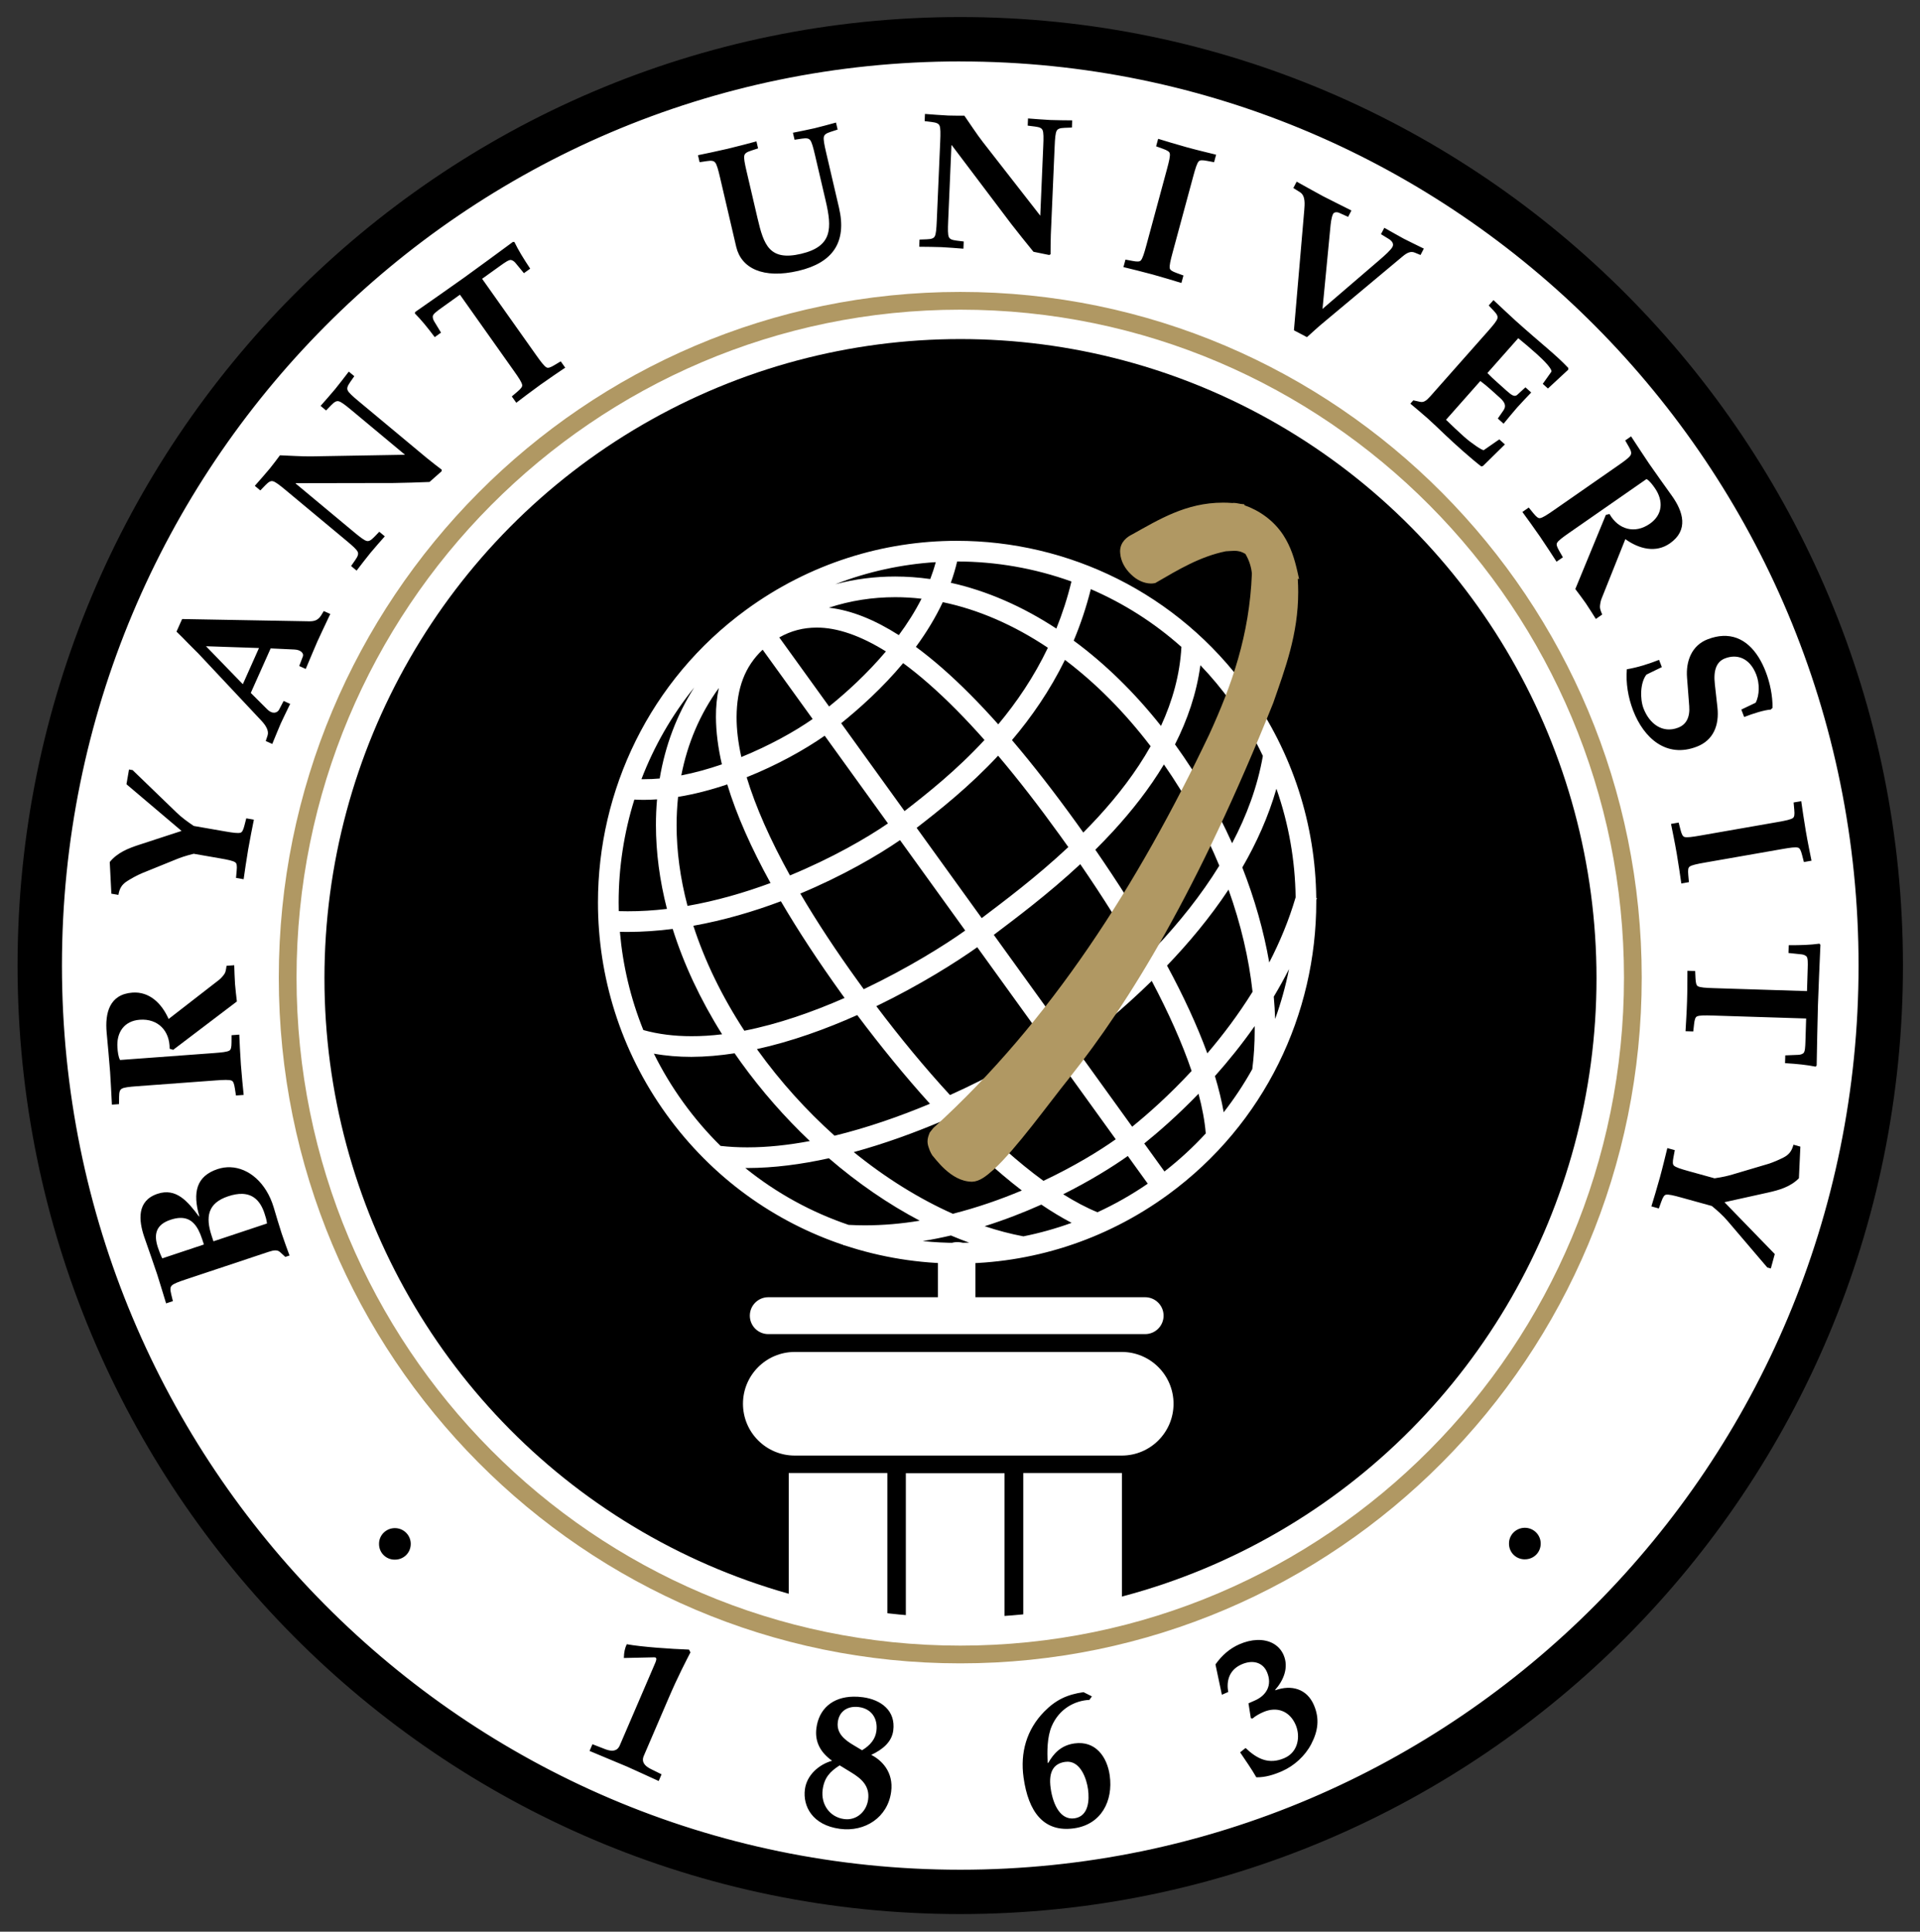 <?xml version="1.0" encoding="UTF-8" standalone="no"?>
<svg xmlns:rdf="http://www.w3.org/1999/02/22-rdf-syntax-ns#" xmlns="http://www.w3.org/2000/svg" enable-background="new 0 0 436.06 438.646" xml:space="preserve" viewBox="0 0 111.015 111.662" version="1.1" y="0px" x="0px" xmlns:cc="http://creativecommons.org/ns#" xmlns:dc="http://purl.org/dc/elements/1.1/"><rect x="0" y="0" width="111.015" height="111.662" fill="#333333" stroke="none"/><g transform="matrix(.25 0 0 .25 1.015 .985)"><ellipse rx="212.54" ry="214.54" cy="218.53" cx="218.13" fill="#fff"/><ellipse rx="147.1" ry="147.8" cy="222.26" cx="218.08"/><path fill="#fff" d="m217.35 283.26c-1.209 0-2.289 0.518-3.055 1.336-0.87 0.768-1.43 1.877-1.43 3.129v8.283h-39.238c-2.354 0-4.264 1.911-4.264 4.266s1.91 4.262 4.264 4.262h87.162c2.356 0 4.266-1.908 4.266-4.262 0-2.356-1.911-4.266-4.266-4.266h-39.248v-8.557c0-2.316-1.877-4.191-4.191-4.191zm-37.594 25.404c-6.617 0-11.979 5.364-11.979 11.979 0 6.618 5.362 11.979 11.979 11.979h75.623c6.616 0 11.979-5.362 11.979-11.979 0-6.616-5.364-11.979-11.979-11.979h-75.623zm-1.398 27.994v36.551h22.814v-36.551h-22.814zm54.246 0.002v37.082h22.814v-37.082h-22.814zm-27.16 0.041v39.734h22.816v-39.734h-22.816z"/><path d="m218.03 0c-120.44 0.008-218.03 98.219-218.03 219.32s97.59 219.32 218.03 219.32c120.44-0.008 218.03-98.219 218.03-219.32s-97.59-219.31-218.03-219.32zm0 10.268c57.378 0.002 109.28 23.385 146.9 61.221 37.608 37.845 60.861 90.079 60.863 147.83-0.002 57.754-23.255 109.99-60.863 147.84-37.619 37.837-89.523 61.22-146.9 61.225-57.377-0.005-109.28-23.388-146.9-61.225-37.608-37.845-60.859-90.082-60.863-147.84 0.004-57.751 23.255-109.99 60.863-147.83 37.62-37.847 89.52-61.228 146.9-61.23zm-8.164 12.137-0.07 1.66 1.643 0.207c1.157 0.141 1.594 0.385 1.799 0.844 0.243 0.55 0.237 1.764 0.154 3.65l-0.793 18.32c-0.082 1.887-0.178 3.098-0.469 3.625-0.243 0.44-0.698 0.643-1.863 0.682l-1.658 0.062-0.072 1.662c1.699 0.03 3.445 0.017 5.141 0.09 1.694 0.075 3.388 0.237 5.082 0.357l0.07-1.662-1.647-0.205c-1.154-0.142-1.591-0.385-1.795-0.844-0.245-0.551-0.236-1.765-0.154-3.65l0.758-17.559 0.09 0.004 13.703 18.146c1.652 2.142 3.436 4.335 5.176 6.481l3.637 0.744 0.318-0.166c0.013-1.35-0.004-2.969 0.062-4.541l0.883-20.385c0.082-1.887 0.178-3.097 0.469-3.625 0.243-0.439 0.7-0.645 1.863-0.684l1.658-0.062 0.07-1.662c-1.698-0.028-3.397-0.014-5.094-0.088-1.696-0.075-3.433-0.24-5.127-0.359l-0.07 1.66 1.645 0.209c1.156 0.141 1.594 0.385 1.797 0.844 0.245 0.55 0.237 1.765 0.154 3.65l-0.69 16.122-13.22-16.957c-1.525-1.956-2.905-4.13-4.338-6.172-1.253-0.01-2.506 0.026-3.756-0.029-1.786-0.079-3.568-0.246-5.35-0.369zm-20.576 1.996c-1.644 0.434-3.273 0.912-4.926 1.303-1.654 0.391-3.371 0.705-5.035 1.051l0.379 1.619 1.641-0.25c1.152-0.178 1.636-0.064 1.957 0.322 0.383 0.463 0.701 1.636 1.131 3.473l2.463 10.547c1.481 6.345 1.595 10.563-5.668 12.279-7.351 1.737-8.653-2.064-10.092-8.234l-2.533-10.852c-0.431-1.837-0.661-3.028-0.523-3.615 0.116-0.489 0.498-0.81 1.609-1.164l1.578-0.514-0.377-1.619c-1.773 0.466-4.146 1.119-6.711 1.725-2.61 0.617-5.022 1.094-6.814 1.473l0.375 1.619 1.641-0.248c1.153-0.18 1.638-0.064 1.959 0.322 0.383 0.463 0.703 1.634 1.131 3.473l3.738 16.014c1.155 4.944 6.201 7.493 14.422 5.551 7.871-1.861 11.221-6.577 9.352-14.584l-2.982-12.779c-0.429-1.837-0.66-3.029-0.521-3.615 0.116-0.489 0.498-0.811 1.609-1.166l1.578-0.51-0.379-1.619zm74.508 3.756-0.471 1.734 1.561 0.566c1.097 0.393 1.524 0.697 1.603 1.092 0.119 0.591-0.155 1.775-0.646 3.596l-4.789 17.695c-0.495 1.821-0.856 2.979-1.254 3.428-0.266 0.301-0.788 0.346-1.932 0.125l-1.629-0.307-0.469 1.734c1.778 0.44 4.172 1.003 6.758 1.711 2.544 0.698 4.891 1.433 6.646 1.961l0.471-1.734-1.56-0.568c-1.096-0.394-1.525-0.697-1.602-1.092-0.119-0.59 0.155-1.773 0.646-3.594l4.787-17.695c0.495-1.822 0.855-2.98 1.254-3.43 0.267-0.299 0.787-0.344 1.932-0.123l1.631 0.307 0.469-1.736c-1.781-0.441-4.175-1.001-6.719-1.697-2.584-0.709-4.933-1.446-6.688-1.973zm32.033 9.906-0.768 1.475 1.561 0.975c1.284 0.829 1.07 2.796 0.965 4.16l-2.387 27.76 3.012 1.584c1.198-1.044 2.316-2.129 3.553-3.152l18.549-15.5c1.072-0.905 1.922-1.272 2.834-0.893l1.328 0.547 0.768-1.473c-1.962-0.981-3.467-1.672-4.615-2.277-1.146-0.604-2.611-1.474-4.527-2.535l-0.77 1.473 1.76 1.078c0.771 0.457 1.278 1.13 0.904 1.848-0.372 0.716-1.714 1.938-3.256 3.256l-12.932 11.1 1.799-18.684c0.098-1.063 0.247-2.508 0.66-3.305 0.187-0.359 0.808-0.489 1.422-0.217l2.041 0.924 0.766-1.475c-2.99-1.522-5.01-2.485-6.553-3.297-1.547-0.813-3.522-1.955-6.113-3.371zm-181.26 13.931c-3.794 2.774-7.527 5.561-11.238 8.221-3.675 2.634-7.51 5.274-11.355 7.977l-0.09 0.338c1.536 1.55 2.837 3.155 4.596 5.482l1.453-1.042-1.608-2.657c-0.25-0.429-0.311-0.827-0.295-1.115 0.02-0.512 1.041-1.241 2.023-1.945l4.258-3.053 12.549 17.719c1.089 1.537 1.752 2.55 1.846 3.147 0.061 0.397-0.237 0.83-1.131 1.582l-1.268 1.076 1.037 1.463c1.465-1.107 3.416-2.614 5.598-4.18 2.147-1.538 4.199-2.901 5.717-3.934l-1.035-1.463-1.426 0.855c-0.998 0.606-1.5 0.745-1.853 0.557-0.529-0.284-1.266-1.245-2.356-2.781l-12.549-17.719 4.256-3.051c0.982-0.703 2.002-1.433 2.49-1.287 0.275 0.079 0.627 0.267 0.949 0.643l1.971 2.397 1.457-1.043c-1.613-2.432-2.698-4.193-3.652-6.16l-0.346-0.025zm226.78 13.459-1.098 1.242 1.145 1.207c0.806 0.844 0.993 1.31 0.863 1.795-0.157 0.581-0.926 1.519-2.174 2.928l-13.312 15.037c-0.922 1.041-1.559 1.492-2.361 1.316l-1.603-0.352-0.682 0.77c1.263 1.072 2.693 2.232 4.092 3.486 1.37 1.227 2.677 2.518 4.014 3.779 2.111 2.011 5.98 5.477 8.299 7.252l0.402-0.117 5.062-4.975-1.301-1.166-3.562 2.467c-0.305 0.208-3.04-1.701-4.576-3.076-1.431-1.286-2.839-2.605-4.18-3.928l7.934-8.961c0.828 0.619 1.592 1.244 2.326 1.902l2.199 1.973c1.169 1.046 1.535 1.916 0.803 2.947l-1.285 1.855 1.336 1.197c1.036-1.239 2.038-2.507 3.106-3.715 1.071-1.208 2.177-2.324 3.281-3.502l-1.334-1.195-1.895 1.732c-0.632 0.578-1.358 0.048-2.525-0.998l-2.201-1.973c-0.735-0.657-1.467-1.315-2.176-2.07l7.133-8.055c1.461 1.187 2.924 2.44 4.357 3.725 1.537 1.375 3.652 3.513 3.272 4.076l-1.959 2.756 1.199 1.076 4.688-4.348 0.008-0.412c-1.417-1.51-2.884-2.826-4.781-4.467-1.931-1.67-4.261-3.637-7.394-6.447-1.302-1.166-2.947-2.757-5.117-4.764zm-264.74 16.529c-1.048 1.345-2.063 2.716-3.144 4.033-1.083 1.314-2.261 2.607-3.379 3.894l1.272 1.062 1.158-1.197c0.809-0.842 1.267-1.044 1.754-0.932 0.583 0.136 1.541 0.875 2.986 2.08l12.354 10.289-21.414 0.369c-2.471 0.043-5.029-0.16-7.512-0.244-0.764 0.998-1.492 2.023-2.291 2.994-1.139 1.385-2.348 2.711-3.522 4.068l1.273 1.061 1.158-1.195c0.81-0.843 1.265-1.047 1.752-0.934 0.584 0.137 1.542 0.876 2.988 2.08l14.043 11.693c1.446 1.205 2.346 2.013 2.588 2.564 0.201 0.46 0.088 0.948-0.584 1.906l-0.949 1.367 1.272 1.061c1.049-1.345 2.09-2.751 3.174-4.066 1.082-1.317 2.234-2.576 3.35-3.863l-1.273-1.059-1.156 1.193c-0.81 0.844-1.266 1.047-1.752 0.934-0.585-0.135-1.542-0.876-2.988-2.08l-13.457-11.207 0.057-0.068 22.652-0.041c2.695-0.031 5.508-0.139 8.26-0.24l2.783-2.467 0.062-0.355c-1.06-0.826-2.357-1.788-3.562-2.791l-15.625-13.011c-1.446-1.203-2.346-2.011-2.588-2.562-0.202-0.46-0.089-0.951 0.582-1.908l0.951-1.365-1.273-1.06zm296.57 14.98-1.359 0.943 0.828 1.445c0.588 1.012 0.657 1.511 0.418 1.951-0.289 0.529-1.257 1.254-2.799 2.328l-14.996 10.426c-1.545 1.073-2.562 1.726-3.154 1.811-0.396 0.057-0.824-0.247-1.559-1.158l-1.047-1.291-1.473 1.022c1.079 1.491 2.548 3.473 4.072 5.691 1.497 2.182 2.821 4.268 3.826 5.809l1.469-1.022-0.828-1.445c-0.587-1.012-0.718-1.522-0.525-1.873 0.285-0.529 1.256-1.257 2.799-2.33l17.898-12.443c0.701 0.388 1.425 1.36 1.957 2.137 1.982 2.884 1.812 6.116-1.203 8.211-3.453 2.403-7.275 1.344-9.318-2.262l-0.84 0.201-7.064 17.15c0.797 1.083 1.633 2.141 2.398 3.252 0.813 1.182 1.573 2.454 2.352 3.662l1.469-1.022c-0.334-0.805-0.552-1.364-0.523-1.875 0.05-0.637 0.174-1.323 0.402-1.863l5.473-13.695c3.209 2.303 7.056 3.236 10.289 0.986 4.375-3.04 3.125-7.307 0.463-11.027-1.767-2.49-3.539-4.916-5.268-7.43-1.292-1.886-2.516-3.823-4.156-6.289zm-302.36 40.388l-0.561 0.928c-0.731 1.199-1.582 1.453-2.803 1.445l-29.396-0.525-1.299 2.91 1.397 1.371 1.377 1.412 2.336 2.336 14.535 15.488c0.963 1.027 1.775 2.279 1.422 3.4l-0.428 1.285 1.508 0.682c0.838-1.985 1.415-3.498 1.945-4.688 0.532-1.191 1.272-2.627 2.193-4.576l-1.51-0.682-1.037 1.994c-0.37 0.72-1.469 1.208-2.762-0.066l-3.797-3.785 4.596-10.291 5.471 0.256c1.542 0.056 2.237 0.912 1.986 1.586l-0.85 2.228 1.508 0.68c1.169-2.724 2.002-4.809 2.717-6.408 0.713-1.599 1.692-3.572 2.959-6.301l-1.508-0.68zm323.55 5.752c-1.095 0.052-2.267 0.307-3.518 0.793-3.582 1.392-5.044 4.948-4.732 8.875l0.504 6.551c0.208 2.666-0.746 4.289-2.539 4.986-3.624 1.41-6.659-0.88-8.029-4.443-0.836-2.179-0.8-5.954 0.682-7.83l3.555-1.721-0.646-1.676c-2.377 0.924-4.8 1.72-7.449 2.174-0.263 3.186 0.288 6.488 1.447 9.508 2.448 6.372 7.679 11.134 14.764 8.377 3.75-1.457 5.215-4.87 4.734-9.115l-0.588-5.266c-0.398-3.411 0.46-5.287 2.336-6.016 2.792-1.087 5.754-0.116 7.25 3.781 0.759 1.972 0.784 4.661-0.15 6.469l-3.318 1.582 0.658 1.717c2.167-0.842 4.651-1.614 6.143-1.713l0.422-0.404c0.024-2.804-0.58-5.75-1.58-8.35-1.896-4.939-5.196-8.506-9.943-8.279zm-350.79 2.383 12.256 0.416-3.734 8.365-8.521-8.781zm-17.803 28.502-0.588 3.41 12.742 10.795-9.752 3.182c-2.547 0.834-5.072 1.808-6.856 4.006l0.373 7.32 1.629 0.281c0.259-1.504 0.771-2.374 2.047-3.201 0.966-0.607 2.271-1.339 3.346-1.789l7.945-3.223c1.024-0.415 2.038-0.786 4.076-1.297l6.121 1.066c1.848 0.32 3.027 0.573 3.51 0.932 0.322 0.238 0.417 0.755 0.307 1.922l-0.15 1.662 1.76 0.307c0.267-1.824 0.601-4.275 1.057-6.932 0.45-2.614 0.958-5.034 1.312-6.842l-1.758-0.307-0.416 1.615c-0.286 1.137-0.545 1.592-0.928 1.709-0.573 0.173-1.77 0.011-3.619-0.312l-7.176-1.248c-1.383-0.926-2.794-1.946-3.998-3.115l-10.148-9.797-0.836-0.145zm386.75 7.318-1.76 0.307 0.15 1.662c0.112 1.167 0.019 1.685-0.303 1.924-0.484 0.358-1.663 0.611-3.512 0.934l-17.961 3.139c-1.848 0.323-3.043 0.487-3.619 0.314-0.382-0.116-0.642-0.572-0.926-1.709l-0.416-1.615-1.764 0.309c0.361 1.809 0.868 4.227 1.326 6.885 0.451 2.614 0.785 5.064 1.055 6.887l1.758-0.307-0.148-1.664c-0.11-1.166-0.018-1.684 0.303-1.922 0.485-0.359 1.664-0.61 3.512-0.934l17.959-3.141c1.85-0.322 3.043-0.486 3.617-0.311 0.385 0.115 0.644 0.571 0.932 1.707l0.416 1.617 1.76-0.311c-0.359-1.808-0.867-4.228-1.316-6.842-0.459-2.656-0.791-5.106-1.062-6.93zm4.227 32.953c-2.156 0.292-4.21 0.36-7.117 0.359l-0.059 1.795 3.074 0.324c0.491 0.06 0.843 0.252 1.059 0.438 0.391 0.327 0.354 1.585 0.316 2.799l-0.164 5.254-21.613-0.684c-1.874-0.059-3.08-0.144-3.609-0.43-0.347-0.191-0.512-0.69-0.564-1.861l-0.08-1.668-1.787-0.055c-0.015 1.842 0 4.316-0.086 7.01-0.083 2.652-0.251 5.122-0.354 6.963l1.789 0.055 0.184-1.656c0.126-1.165 0.321-1.652 0.686-1.822 0.542-0.252 1.75-0.258 3.623-0.199l21.613 0.684-0.162 5.258c-0.039 1.212-0.078 2.47-0.49 2.772-0.227 0.172-0.593 0.341-1.086 0.369l-3.088 0.127-0.055 1.797c2.897 0.184 4.947 0.385 7.078 0.812l0.236-0.266c0.102-4.718 0.156-9.394 0.299-13.977 0.143-4.538 0.378-9.205 0.57-13.922l-0.213-0.275zm-366.64 4.986-1.781 0.133c-0.116 0.865-0.207 1.456-0.488 1.883-0.365 0.522-0.82 1.05-1.287 1.402l-11.619 9.012c-1.608-3.621-4.452-6.387-8.373-6.098-5.303 0.391-6.376 4.707-5.955 9.271 0.266 3.046 0.574 6.043 0.795 9.092 0.167 2.284 0.245 4.579 0.416 7.543l1.648-0.123 0.012-1.668c0.006-1.174 0.196-1.637 0.625-1.895 0.515-0.309 1.714-0.44 3.586-0.58l18.178-1.342c1.871-0.136 3.079-0.18 3.633 0.049 0.37 0.153 0.585 0.635 0.758 1.793l0.254 1.648 1.783-0.133c-0.178-1.834-0.447-4.29-0.643-6.982-0.193-2.646-0.284-5.118-0.373-6.959l-1.783 0.133-0.012 1.668c-0.004 1.173-0.146 1.68-0.49 1.885-0.514 0.309-1.715 0.439-3.586 0.578l-21.699 1.6c-0.409-0.692-0.542-1.899-0.609-2.838-0.256-3.498 1.521-6.198 5.174-6.467 4.189-0.308 6.95 2.554 6.893 6.703l0.826 0.254 14.73-11.182c-0.143-1.34-0.33-2.675-0.428-4.023-0.104-1.434-0.124-2.919-0.184-4.357zm360.62 41.498c-0.403 1.474-0.993 2.288-2.346 2.986-1.019 0.514-2.388 1.112-3.502 1.457l-8.217 2.436c-1.061 0.312-2.105 0.583-4.184 0.893l-5.986-1.656c-1.811-0.503-2.96-0.867-3.406-1.272-0.296-0.266-0.338-0.79-0.115-1.941l0.309-1.639-1.725-0.477c-0.444 1.787-1.008 4.194-1.719 6.795-0.699 2.556-1.438 4.917-1.969 6.682l1.725 0.479 0.566-1.568c0.396-1.105 0.697-1.532 1.092-1.611 0.587-0.116 1.761 0.161 3.57 0.664l7.021 1.943c1.287 1.054 2.594 2.206 3.678 3.488l9.158 10.736 0.816 0.229 0.914-3.338-11.639-11.986 10.012-2.219c2.614-0.581 5.219-1.306 7.207-3.32l0.336-7.316-1.598-0.443zm-361.52 5.213c-0.982-0.035-1.975 0.104-2.953 0.43-4.921 1.637-5.805 5.39-4.219 10.922l-0.086 0.029c-2.607-3.491-5.257-6.677-9.584-5.238-4.792 1.597-4.391 6.105-3.057 10.016 1.123 3.27 2.008 5.677 2.977 8.615 0.547 1.665 1.179 3.871 2.062 6.703l1.57-0.523-0.393-1.619c-0.281-1.14-0.208-1.636 0.146-1.992 0.424-0.425 1.555-0.849 3.338-1.443l19-6.326c1.314-0.44 2.092-0.505 2.699 0.049l1.211 1.109 0.977-0.324c-0.563-1.561-1.224-3.285-1.812-5.078-0.674-2.044-1.264-4.123-1.852-6.059-1.721-5.698-5.769-9.119-10.025-9.27zm2.789 6.158c2.248 0.081 4.067 1.348 5.1 4.486 0.267 0.81 0.477 1.449 0.588 2.361l-12.385 4.123-0.42-1.281c-1.432-4.351-0.932-7.547 3.818-9.129 1.166-0.388 2.277-0.597 3.299-0.561zm-14.523 5.564c2.721-0.129 4.185 1.775 5.199 4.861l0.422 1.281-9.629 3.207c-0.422-0.857-0.744-1.695-1.025-2.549-1.024-3.116-0.37-5.272 2.939-6.375 0.771-0.257 1.466-0.396 2.094-0.426zm311.13 71.645c-2.025 0-3.701 1.631-3.666 3.68 0 2.049 1.641 3.613 3.631 3.613v-0.002h0.035c2.06 0 3.666-1.595 3.666-3.644 0-2.014-1.642-3.647-3.666-3.647zm-261.34 0.076c-2.025 0-3.701 1.631-3.666 3.68 0 2.049 1.641 3.613 3.631 3.613v-0.002h0.035c2.06 0 3.666-1.597 3.666-3.647 0-2.014-1.642-3.644-3.666-3.644zm199.38 25.87c-1.279 0.049-2.661 0.372-4.066 0.988-2.183 0.956-4.013 2.507-5.529 4.66l1.482 7.01 1.471-0.641c-0.393-2.07-0.105-4.981 3.09-6.381 2.688-1.179 4.938-0.372 5.861 1.756 1.322 3.055-0.146 5.441-2.795 6.598l-1.473 0.648 0.543 3.441 0.385 0.08c0.733-0.618 1.58-1.093 2.461-1.477 3.195-1.4 6.141-0.252 7.514 2.924 1.142 2.633 0.626 6.293-2.568 7.689-3.614 1.585-6.363 0.2-9.004-2.322l-1.268 1.004c1.133 1.693 2.689 3.896 3.748 5.771 2.068 0.035 4.046-0.582 5.939-1.41 2.815-1.236 5.324-3.524 6.75-6.242 1.586-3.032 1.995-5.893 0.619-9.07-1.627-3.762-5.198-4.736-8.922-3.402l-0.037-0.084c1.948-2.199 3.207-5.184 1.957-8.07-1.021-2.357-3.344-3.578-6.158-3.471zm-145.75 0.977c-0.421 0.86-0.647 1.853-0.67 3.186l7.059-0.156c0.801 0 0.346 0.943-0.033 1.822l-7.971 18.539c-0.612 1.426-1.861 1.425-3.244 0.926l-3.082-1.195-0.666 1.553c4.94 2.101 6.785 2.805 8.594 3.592 1.852 0.8 3.583 1.652 7.394 3.361l0.664-1.549-2.553-1.26c-1.31-0.669-2.165-1.589-1.553-3.01l5.793-13.475c2.158-5.027 4-8.494 4.99-10.451l-0.324-0.639c-4.229-0.154-11.021-0.62-14.398-1.244zm105.64 11.086c-3.768 0.529-6.419 1.777-9.094 4.5-4.094 4.17-5.576 9.493-4.777 15.227 1.108 7.946 4.645 12.744 11.68 11.754 6.312-0.89 9.069-6.342 8.252-12.213-0.603-4.336-3.303-8.101-8.16-7.416-3.178 0.448-4.851 2.389-6.08 4.541l-0.104-0.076c-0.164-2.512-0.137-5.969 0.912-8.418 1.71-4.016 5.282-5.949 8.73-6.115l0.578-0.812-1.938-0.971zm-53.242 1.037c-4.897 0.084-7.961 2.9-8.537 7.254-0.431 3.252 1.003 5.697 3.623 7.566-3.075 0.876-5.85 3.315-6.287 6.611-0.514 3.886 1.726 8.28 8.086 9.131 5.817 0.782 11.082-2.652 11.865-8.578 0.61-4.605-2.267-7.338-4.606-8.521 2.759-1.292 4.75-3.046 5.09-5.623 0.61-4.612-2.846-7.145-7.025-7.707-0.772-0.103-1.509-0.145-2.209-0.133zm0.393 2.356c0.296-0.006 0.602 0.011 0.914 0.053 2.954 0.395 4.407 2.705 4.029 5.551-0.238 1.81-1.36 3.27-3.316 4.434l-1.887-1.127c-2.014-1.189-4.079-2.706-3.719-5.42 0.297-2.255 1.906-3.451 3.978-3.49zm49.229 12.686c2.971 0.074 4.32 3.926 4.656 6.34 0.358 2.574 0.135 6.286-3.133 6.75-3.178 0.448-4.958-3.032-5.512-7.006-0.554-3.977 0.873-5.695 3.371-6.047 0.213-0.03 0.419-0.042 0.617-0.037zm-52.779 0.844 2.609 1.594c2.441 1.478 4.391 3.164 3.971 6.326-0.364 2.758-2.68 4.885-5.543 4.498-3.408-0.453-5.413-3.481-4.975-6.779 0.365-2.759 1.665-4.195 3.938-5.639z"/><path fill="#fff" d="m217.24 121.11c-16.914-0.002-34 5.185-48.727 15.941-22.386 16.345-34.279 41.846-34.275 67.686-0.002 17.007 5.15 34.186 15.84 49.002 10.586 14.675 25.042 24.872 40.941 30.193l-0.004 0.07c0.091 0.007 0.18 0.012 0.27 0.018 8.415 2.785 17.233 4.206 26.088 4.205h0.01c16.908 0 33.99-5.189 48.717-15.941 22.385-16.345 34.275-41.846 34.271-67.682v-0.404c0.046-0.162 0.093-0.323 0.139-0.486l-0.145-0.041c-0.183-16.703-5.339-33.526-15.83-48.07-16.245-22.521-41.598-34.494-67.295-34.49zm0.07 4.779c9.002 0.009 17.953 1.574 26.434 4.627-0.933 3.853-2.114 7.473-3.492 10.883-7.863-5.154-16.101-8.738-24.406-10.584 0.574-1.604 1.068-3.246 1.465-4.926zm-4.947 0.152c-0.356 1.322-0.782 2.624-1.27 3.906-2.712-0.384-5.425-0.579-8.129-0.582-4.666-0.002-9.295 0.583-13.816 1.779 7.529-2.926 15.36-4.611 23.215-5.104zm35.865 6.246c7.538 3.252 14.628 7.722 20.951 13.361-0.346 6.408-2.076 12.517-4.723 18.264-6.196-7.816-13.008-14.435-20.188-19.721 1.558-3.714 2.9-7.678 3.959-11.904zm-45.262 1.857c2.023-0.002 4.059 0.116 6.106 0.354-1.501 2.956-3.296 5.775-5.252 8.42-5.496-3.502-10.886-5.734-16.176-6.348 4.972-1.633 10.106-2.423 15.322-2.426zm11.021 1.152c8.18 1.7 16.413 5.259 24.309 10.541-3.24 6.775-7.236 12.63-11.48 17.707-4.361-4.892-8.676-9.248-12.922-12.969-2.056-1.796-4.096-3.447-6.123-4.941 2.342-3.188 4.48-6.645 6.217-10.338zm-29.193 5.881c4.79-0.026 10.212 1.88 16.041 5.51-4.349 5.153-9.125 9.495-13.143 12.73l-11.518-15.967c2.745-1.558 5.578-2.265 8.619-2.273zm-12.465 5.109 11.561 16.025c-4.15 2.909-10.031 6.164-16.492 8.795-0.736-3.318-1.113-6.42-1.098-9.27 0.038-6.591 1.894-11.674 6.029-15.551zm69.914 2.357c7.028 5.296 13.729 11.985 19.811 19.961-3.34 5.931-7.583 11.423-12.158 16.398-1.121 1.221-2.26 2.408-3.408 3.561-0.539-0.762-1.083-1.522-1.629-2.281-4.988-6.912-9.953-13.324-14.867-19.092 4.485-5.284 8.757-11.422 12.252-18.547zm-37.42 0.748c1.939 1.42 3.916 3.016 5.922 4.779 4.189 3.667 8.5 8.035 12.891 12.99-6.442 6.98-13.159 12.312-18.492 16.445l-14.656-20.318c4.308-3.475 9.555-8.169 14.336-13.896zm68.742 0.488c2.523 2.63 4.897 5.47 7.092 8.514 2.877 3.989 5.327 8.159 7.361 12.451-1.236 7.112-3.779 13.879-7.111 20.193-3.528-7.862-7.919-15.508-13.064-22.648-0.049-0.068-0.097-0.133-0.146-0.201 2.883-5.689 4.989-11.806 5.869-18.309zm-117.08 5.164c-4.051 6.36-6.701 13.468-7.969 21.025-1.235 0.111-2.45 0.166-3.641 0.16-0.195 0-0.388-0.002-0.58-0.004 2.901-7.565 6.98-14.726 12.189-21.182zm5.709 0.098c-0.463 2.133-0.683 4.374-0.67 6.695 0.015 3.454 0.487 7.117 1.375 10.963-3.099 1.067-6.267 1.949-9.389 2.553 1.441-7.394 4.321-14.215 8.684-20.211zm24.486 11.037 14.629 20.277c-4.927 3.389-12.985 8.033-22.666 12.025-4.522-8.164-7.934-15.819-10.012-22.701 7.056-2.818 13.419-6.37 18.049-9.602zm40.104 4.617c4.673 5.518 9.422 11.656 14.199 18.281 0.685 0.947 1.366 1.896 2.041 2.848-7.485 7.019-14.97 12.581-20.031 16.424l-15.051-20.865c5.289-4.098 12.155-9.511 18.842-16.688zm38.348 2.025c5.146 7.382 9.457 15.312 12.811 23.406-4.257 6.905-9.355 13.189-14.525 18.701-4.205-7.397-9.008-14.936-14.148-22.389 1.394-1.385 2.783-2.821 4.146-4.305 4.27-4.649 8.34-9.801 11.717-15.414zm-100.99 4.613c2.152 7.1 5.567 14.748 10.008 22.803-6.016 2.227-12.52 4.122-19.201 5.289-1.685-6.387-2.527-12.664-2.525-18.688 0.004-2.209 0.119-4.385 0.344-6.519 3.822-0.622 7.66-1.63 11.375-2.885zm127.01 1.004c2.868 8.164 4.33 16.648 4.443 25.109-1.555 5.305-3.659 10.342-6.102 15.062-1.27-7.294-3.375-14.695-6.227-21.973 3.282-5.661 6.031-11.745 7.885-18.199zm-143.25 2.455c-0.174 1.96-0.259 3.942-0.256 5.945 0.003 6.306 0.859 12.811 2.549 19.387-3.022 0.358-6.064 0.553-9.098 0.545-0.683 0-1.367-0.01-2.051-0.031-0.017-0.668-0.025-1.338-0.025-2.006 0.002-8.069 1.228-16.096 3.635-23.787 0.735 0.042 1.475 0.062 2.221 0.062 1.002-0.004 2.01-0.044 3.025-0.115zm56.197 9.428 15.08 20.904c-4.657 3.326-13.245 8.701-23.469 13.564-0.418-0.574-0.832-1.147-1.246-1.723-5.064-6.997-9.577-13.838-13.426-20.391 9.808-4.095 17.922-8.822 23.061-12.355zm41.691 5.561c5.192 7.545 10.002 15.191 14.154 22.629-6.814 6.807-13.457 12.213-18.168 15.873l-15.986-22.16c4.911-3.731 12.39-9.269 20-16.342zm34.287 5.883c2.826 7.916 4.718 15.907 5.557 23.625-3.259 5.244-6.863 10.012-10.463 14.229-2.362-6.468-5.541-13.296-9.316-20.293 4.947-5.158 9.897-11.042 14.223-17.561zm-103.53 2.693c4.031 6.893 8.759 14.057 14.041 21.404 0.231 0.318 0.46 0.636 0.691 0.953-7.354 3.225-15.336 6.033-23.186 7.576-5.242-8.022-9.177-16.208-11.793-24.27 7.114-1.273 13.96-3.3 20.246-5.664zm-25.027 6.398c2.563 8.134 6.385 16.336 11.428 24.361-2.404 0.293-4.78 0.449-7.106 0.438-3.887 0-7.622-0.444-11.113-1.42-2.965-7.353-4.755-15.007-5.416-22.709 0.595 0.014 1.19 0.021 1.785 0.021 3.5-0.007 6.982-0.253 10.422-0.691zm70.441 4.227 15.965 22.131c-4.606 3.1-12.657 7.721-22.27 12.051-5.784-6.282-11.538-13.246-17.037-20.547 10.141-4.902 18.552-10.238 23.342-13.635zm72.105 5.051c-0.777 3.913-1.849 7.77-3.209 11.533-0.055-1.704-0.162-3.423-0.318-5.152 1.231-2.056 2.415-4.187 3.527-6.381zm-31.742 2.752c3.862 7.304 7.024 14.343 9.215 20.811-5.193 5.599-10.135 9.974-13.746 12.891l-13.23-18.35c4.549-3.562 11.011-8.761 17.758-15.365zm-68.119 7.885c5.432 7.238 11.084 14.177 16.814 20.508-6.924 2.899-14.478 5.539-22.062 7.389-6.493-5.815-12.511-12.468-17.74-19.729-0.072-0.099-0.144-0.199-0.215-0.299 8.015-1.756 15.952-4.631 23.203-7.869zm91.914 2.545c0.004 0.336 0.007 0.671 0.006 1.006 0 3.06-0.183 6.051-0.555 8.947-1.931 3.465-4.137 6.802-6.611 9.977-0.474-2.686-1.157-5.482-2.027-8.363 3.083-3.458 6.212-7.325 9.188-11.566zm-120.28 6.291c0.491 0.711 0.99 1.419 1.5 2.127 4.759 6.585 10.122 12.693 15.904 18.168-4.929 0.926-9.804 1.461-14.467 1.457-2.111-0-4.18-0.109-6.186-0.338-3.104-3.059-5.998-6.422-8.637-10.08-2.609-3.615-4.866-7.379-6.781-11.248 2.827 0.511 5.727 0.742 8.666 0.742 3.295-0.014 6.644-0.308 10-0.828zm74.881 1.484 13.271 18.398c-3.833 2.724-9.65 6.268-16.725 9.611-5.864-4.269-12.004-9.794-18.152-16.164 9.273-4.274 16.929-8.679 21.605-11.846zm32.416 7.873c0.866 3.258 1.439 6.331 1.676 9.174-2.896 3.147-6.082 6.091-9.557 8.797l-4.668-6.473c3.331-2.687 7.778-6.563 12.549-11.498zm-58.67 6.041c5.935 6.264 11.921 11.818 17.803 16.324-4.927 2.072-10.314 3.96-15.963 5.387-7.842-3.494-15.614-8.348-22.906-14.262 7.097-1.936 14.027-4.466 20.406-7.168 0.221-0.094 0.441-0.187 0.66-0.281zm42.316 8.354 4.615 6.398c-3.744 2.571-7.636 4.77-11.629 6.607-2.546-1.043-5.2-2.446-7.932-4.16 6.211-3.106 11.341-6.292 14.945-8.846zm-69.137 0.521c6.639 5.717 13.731 10.601 21.02 14.436-4.176 0.688-8.439 1.08-12.723 1.07-1.247 0-2.495-0.034-3.742-0.102-8.553-2.904-16.656-7.309-23.883-13.148 0.152 0.001 0.306 0.002 0.459 0.002 6.162-0.007 12.539-0.856 18.869-2.258zm-26.137 1.824v0.002-0.002zm75.275 8.891c2.362 1.603 4.699 3.016 7.004 4.221-3.664 1.327-7.392 2.366-11.156 3.119-2.962-0.558-5.956-1.346-8.957-2.346 4.654-1.466 9.055-3.181 13.109-4.994zm-20.916 7.139c1.409 0.596 2.822 1.151 4.236 1.664-0.911 0.032-1.821 0.047-2.732 0.047-2.683 0-5.365-0.139-8.029-0.414 2.209-0.36 4.384-0.796 6.525-1.297z"/><path fill="#b09863" d="m218.03 63.559c-87.055 0.002-157.61 71-157.61 158.55 0 87.557 70.556 158.56 157.61 158.56 87.057-0.004 157.61-71.003 157.61-158.56 0-87.555-70.555-158.55-157.61-158.55zm0 4.106c42.392 0.002 80.753 17.282 108.54 45.234 27.784 27.956 44.965 66.557 44.967 109.21-0.002 42.66-17.183 81.262-44.967 109.22-27.788 27.954-66.149 45.236-108.54 45.236-42.389 0-80.751-17.282-108.54-45.236-27.784-27.955-44.965-66.557-44.965-109.22 0-42.658 17.181-81.259 44.965-109.21 27.788-27.951 66.15-45.232 108.54-45.234zm60.732 44.619c-8.535 0.004-14.816 3.928-20.973 7.348-1.142 0.544-2.776 1.738-2.793 3.894 0 0.133 0.005 0.286 0.025 0.453 0.134 1.809 1.06 3.547 2.551 4.943 1.276 1.258 2.935 2.047 4.566 2.062 0.273 0 0.543-0.026 0.811-0.078l0.189-0.035 0.168-0.098c5.175-3.012 10.203-6.034 16.135-7.244 0.782-0.03 1.43-0.111 2.006-0.109 0.804 0.012 1.489 0.108 2.527 0.717 0.916 1.527 1.369 3.115 1.502 4.551-0.545 14.197-4.62 25.759-9.893 37.258-16.5 34.611-36.645 66.273-63.713 90.873l-0.068 0.062-0.822 1.027-0.062 0.154c-0.252 0.614-0.459 1.209-0.461 1.904 0 0.459 0.094 0.916 0.254 1.381 0.328 1.073 0.795 1.775 0.834 1.834l0.062 0.096 0.078 0.078c0.173 0.154 1.305 1.716 2.828 3.098 1.55 1.401 3.662 2.835 6.26 2.852 1.718-0.071 3.177-1.215 4.975-2.809 5.258-4.839 12.505-14.964 17.529-21.217 13.976-17.57 29.647-43.136 47.131-86.662 2.747-7.921 5.778-15.849 5.781-25.643 0-1.008-0.033-2.037-0.1-3.086l0.309 0.076-0.404-1.793c-0.623-2.748-1.474-5.635-3.231-8.35-2.272-3.497-5.693-5.778-8.988-6.926l-0.043-0.229-0.844-0.09c-0.306-0.021-0.877-0.215-1.576-0.232-0.104 0.001-0.221 0.003-0.355 0.025-0.747-0.058-1.476-0.088-2.195-0.088z"/></g></svg>
